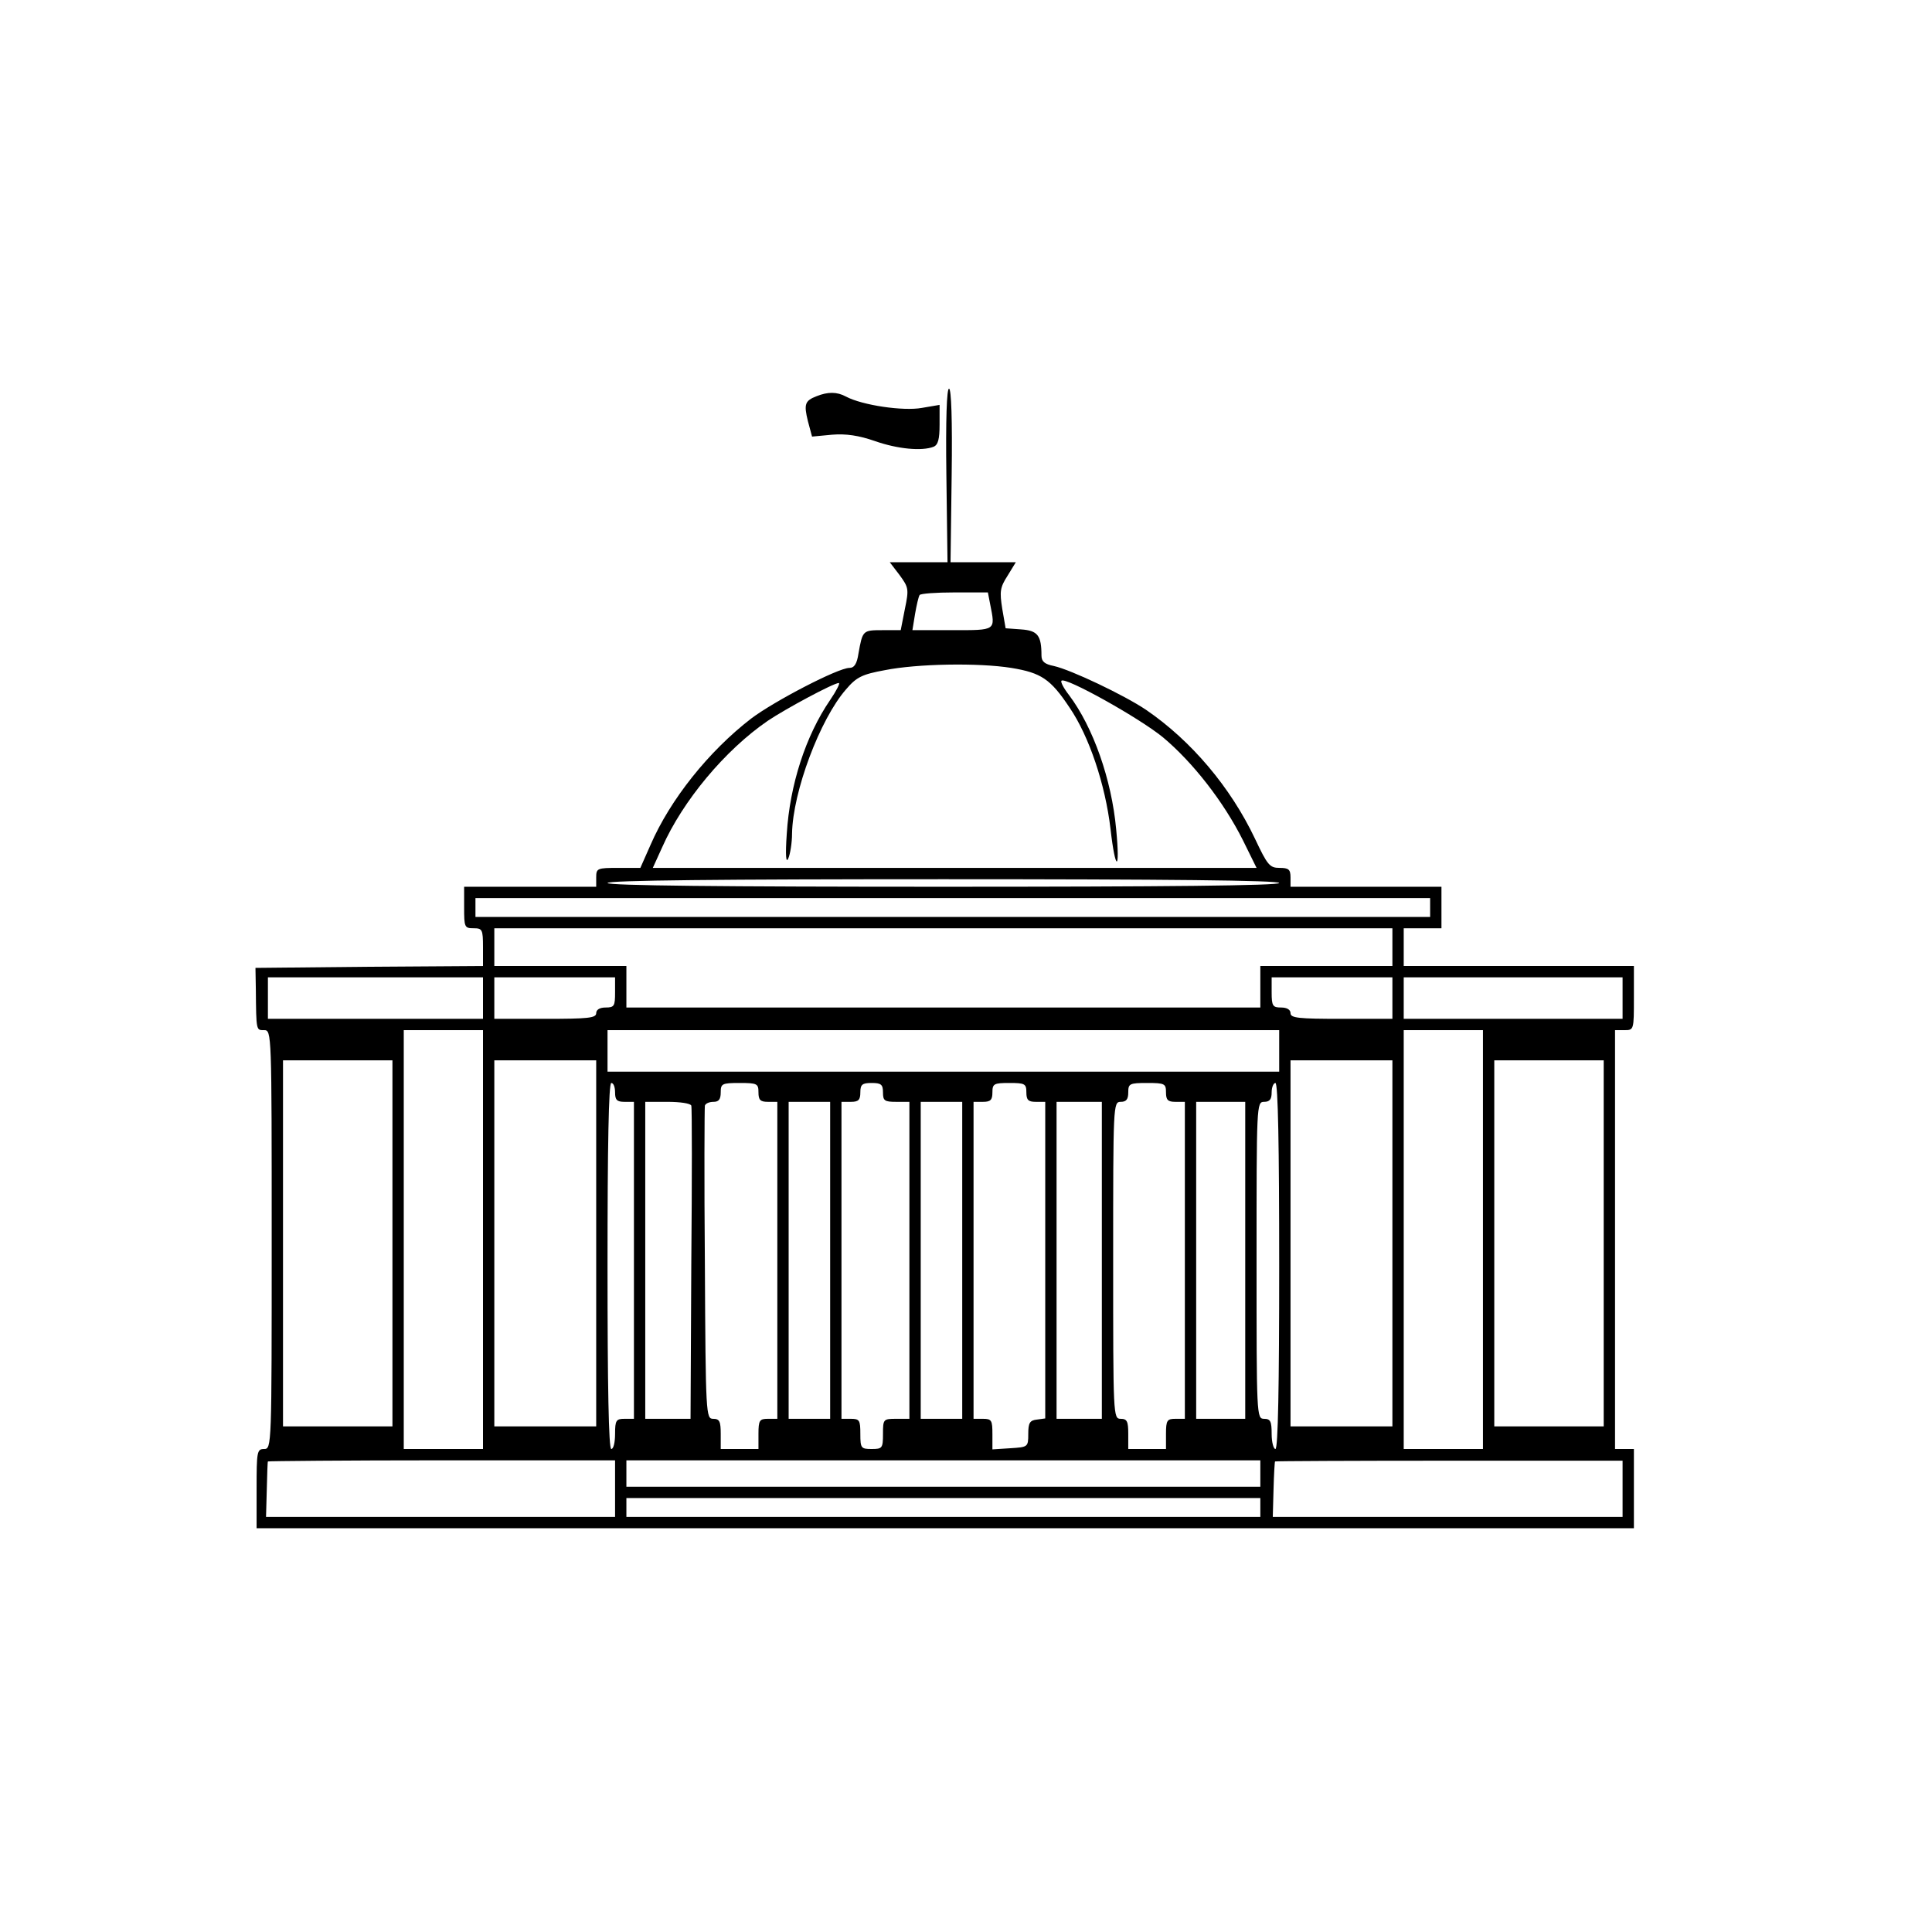<?xml version="1.0" standalone="no"?>
<!DOCTYPE svg PUBLIC "-//W3C//DTD SVG 20010904//EN"
 "http://www.w3.org/TR/2001/REC-SVG-20010904/DTD/svg10.dtd">
<svg version="1.0" xmlns="http://www.w3.org/2000/svg"
 width="512pt" height="512pt" viewBox="0 0 512 512"
 preserveAspectRatio="xMidYMid meet">
<g transform="translate(0,512) scale(0.1,-0.1)"
fill="#000000" stroke="none">
<path d="M2508 3860 l3 -230 -77 0 -76 0 26 -34 c24 -33 25 -37 14 -90 l-11
-56 -49 0 c-52 0 -52 -1 -63 -62 -4 -27 -11 -38 -24 -38 -30 0 -199 -88 -260
-134 -113 -87 -215 -215 -267 -335 l-27 -61 -58 0 c-56 0 -59 -1 -59 -25 l0
-25 -175 0 -175 0 0 -55 c0 -52 1 -55 25 -55 23 0 25 -3 25 -50 l0 -50 -301
-2 -302 -3 1 -57 c1 -111 1 -108 22 -108 20 0 20 -7 20 -555 0 -548 0 -555
-20 -555 -19 0 -20 -7 -20 -105 l0 -105 1825 0 1825 0 0 105 0 105 -25 0 -25
0 0 555 0 555 25 0 c25 0 25 1 25 85 l0 85 -305 0 -305 0 0 50 0 50 50 0 50 0
0 55 0 55 -200 0 -200 0 0 25 c0 21 -5 25 -29 25 -26 0 -32 7 -65 77 -65 137
-169 260 -289 342 -58 39 -199 106 -244 116 -25 5 -33 12 -33 28 0 53 -10 66
-54 69 l-41 3 -9 52 c-7 45 -6 56 14 87 l22 36 -87 0 -86 0 3 230 c2 149 -1
230 -7 230 -6 0 -9 -81 -7 -230z m116 -341 c14 -71 17 -69 -100 -69 l-106 0 7
43 c4 23 9 45 12 50 2 4 44 7 92 7 l89 0 6 -31z m56 -169 c79 -13 104 -29 155
-106 51 -75 94 -202 108 -321 13 -114 26 -115 15 -1 -12 132 -61 271 -125 356
-14 18 -23 35 -20 38 10 11 207 -99 269 -150 79 -66 161 -171 212 -273 l36
-73 -800 0 -800 0 25 55 c54 122 166 257 280 335 46 31 174 100 188 100 4 0
-6 -20 -23 -45 -65 -95 -107 -225 -115 -355 -4 -57 -2 -79 4 -65 5 11 10 41
10 66 2 111 74 303 143 382 28 33 43 40 103 51 85 17 247 20 335 6z m710 -570
c0 -7 -303 -10 -890 -10 -587 0 -890 3 -890 10 0 7 303 10 890 10 587 0 890
-3 890 -10z m400 -65 l0 -25 -1265 0 -1265 0 0 25 0 25 1265 0 1265 0 0 -25z
m-100 -105 l0 -50 -175 0 -175 0 0 -55 0 -55 -840 0 -840 0 0 55 0 55 -175 0
-175 0 0 50 0 50 1190 0 1190 0 0 -50z m-2410 -135 l0 -55 -285 0 -285 0 0 55
0 55 285 0 285 0 0 -55z m350 15 c0 -36 -2 -40 -25 -40 -16 0 -25 -6 -25 -15
0 -13 -22 -15 -135 -15 l-135 0 0 55 0 55 160 0 160 0 0 -40z m2060 -15 l0
-55 -135 0 c-113 0 -135 2 -135 15 0 9 -9 15 -25 15 -22 0 -25 4 -25 40 l0 40
160 0 160 0 0 -55z m610 0 l0 -55 -290 0 -290 0 0 55 0 55 290 0 290 0 0 -55z
m-3020 -640 l0 -555 -105 0 -105 0 0 555 0 555 105 0 105 0 0 -555z m2110 500
l0 -55 -890 0 -890 0 0 55 0 55 890 0 890 0 0 -55z m540 -500 l0 -555 -105 0
-105 0 0 555 0 555 105 0 105 0 0 -555z m-2890 -10 l0 -485 -145 0 -145 0 0
485 0 485 145 0 145 0 0 -485z m540 0 l0 -485 -135 0 -135 0 0 485 0 485 135
0 135 0 0 -485z m2110 0 l0 -485 -135 0 -135 0 0 485 0 485 135 0 135 0 0
-485z m560 0 l0 -485 -145 0 -145 0 0 485 0 485 145 0 145 0 0 -485z m-2620
400 c0 -20 5 -25 25 -25 l25 0 0 -420 0 -420 -25 0 c-22 0 -25 -4 -25 -40 0
-22 -4 -40 -10 -40 -7 0 -10 168 -10 485 0 317 3 485 10 485 6 0 10 -11 10
-25z m380 0 c0 -20 5 -25 25 -25 l25 0 0 -420 0 -420 -25 0 c-22 0 -25 -4 -25
-40 l0 -40 -50 0 -50 0 0 40 c0 33 -3 40 -20 40 -19 0 -20 9 -22 410 -2 226
-1 415 0 420 2 6 12 10 23 10 14 0 19 7 19 25 0 23 3 25 50 25 47 0 50 -2 50
-25z m330 0 c0 -22 4 -25 35 -25 l35 0 0 -420 0 -420 -35 0 c-34 0 -35 -1 -35
-40 0 -38 -2 -40 -30 -40 -28 0 -30 2 -30 40 0 36 -2 40 -25 40 l-25 0 0 420
0 420 25 0 c20 0 25 5 25 25 0 21 5 25 30 25 25 0 30 -4 30 -25z m380 0 c0
-20 5 -25 25 -25 l25 0 0 -419 0 -420 -22 -3 c-19 -2 -23 -9 -23 -38 0 -35 -1
-35 -48 -38 l-47 -3 0 40 c0 37 -2 41 -25 41 l-25 0 0 420 0 420 25 0 c20 0
25 5 25 25 0 23 4 25 45 25 41 0 45 -2 45 -25z m370 0 c0 -20 5 -25 25 -25
l25 0 0 -420 0 -420 -25 0 c-22 0 -25 -4 -25 -40 l0 -40 -50 0 -50 0 0 40 c0
33 -3 40 -20 40 -20 0 -20 7 -20 420 0 413 0 420 20 420 15 0 20 7 20 25 0 23
3 25 50 25 47 0 50 -2 50 -25z m300 -460 c0 -317 -3 -485 -10 -485 -5 0 -10
18 -10 40 0 33 -3 40 -20 40 -20 0 -20 7 -20 420 0 413 0 420 20 420 15 0 20
7 20 25 0 14 5 25 10 25 7 0 10 -168 10 -485z m-1558 425 c2 -5 2 -194 0 -420
l-2 -410 -60 0 -60 0 0 420 0 420 59 0 c33 0 61 -4 63 -10z m368 -410 l0 -420
-55 0 -55 0 0 420 0 420 55 0 55 0 0 -420z m350 0 l0 -420 -55 0 -55 0 0 420
0 420 55 0 55 0 0 -420z m370 0 l0 -420 -60 0 -60 0 0 420 0 420 60 0 60 0 0
-420z m380 0 l0 -420 -65 0 -65 0 0 420 0 420 65 0 65 0 0 -420z m-1670 -605
l0 -75 -462 0 -463 0 2 72 c1 40 2 74 3 75 0 1 207 3 460 3 l460 0 0 -75z
m1710 40 l0 -35 -840 0 -840 0 0 35 0 35 840 0 840 0 0 -35z m960 -40 l0 -75
-464 0 -463 0 2 73 c1 39 3 73 4 74 0 1 208 2 461 2 l460 0 0 -74z m-960 -50
l0 -25 -840 0 -840 0 0 25 0 25 840 0 840 0 0 -25z"/>
<path d="M2164 4070 c-31 -12 -34 -21 -23 -66 l11 -41 53 5 c37 3 71 -2 114
-17 60 -21 124 -27 155 -15 12 5 16 20 16 59 l0 52 -47 -8 c-49 -9 -158 7
-201 30 -24 13 -48 13 -78 1z"/>
</g>
</svg>
